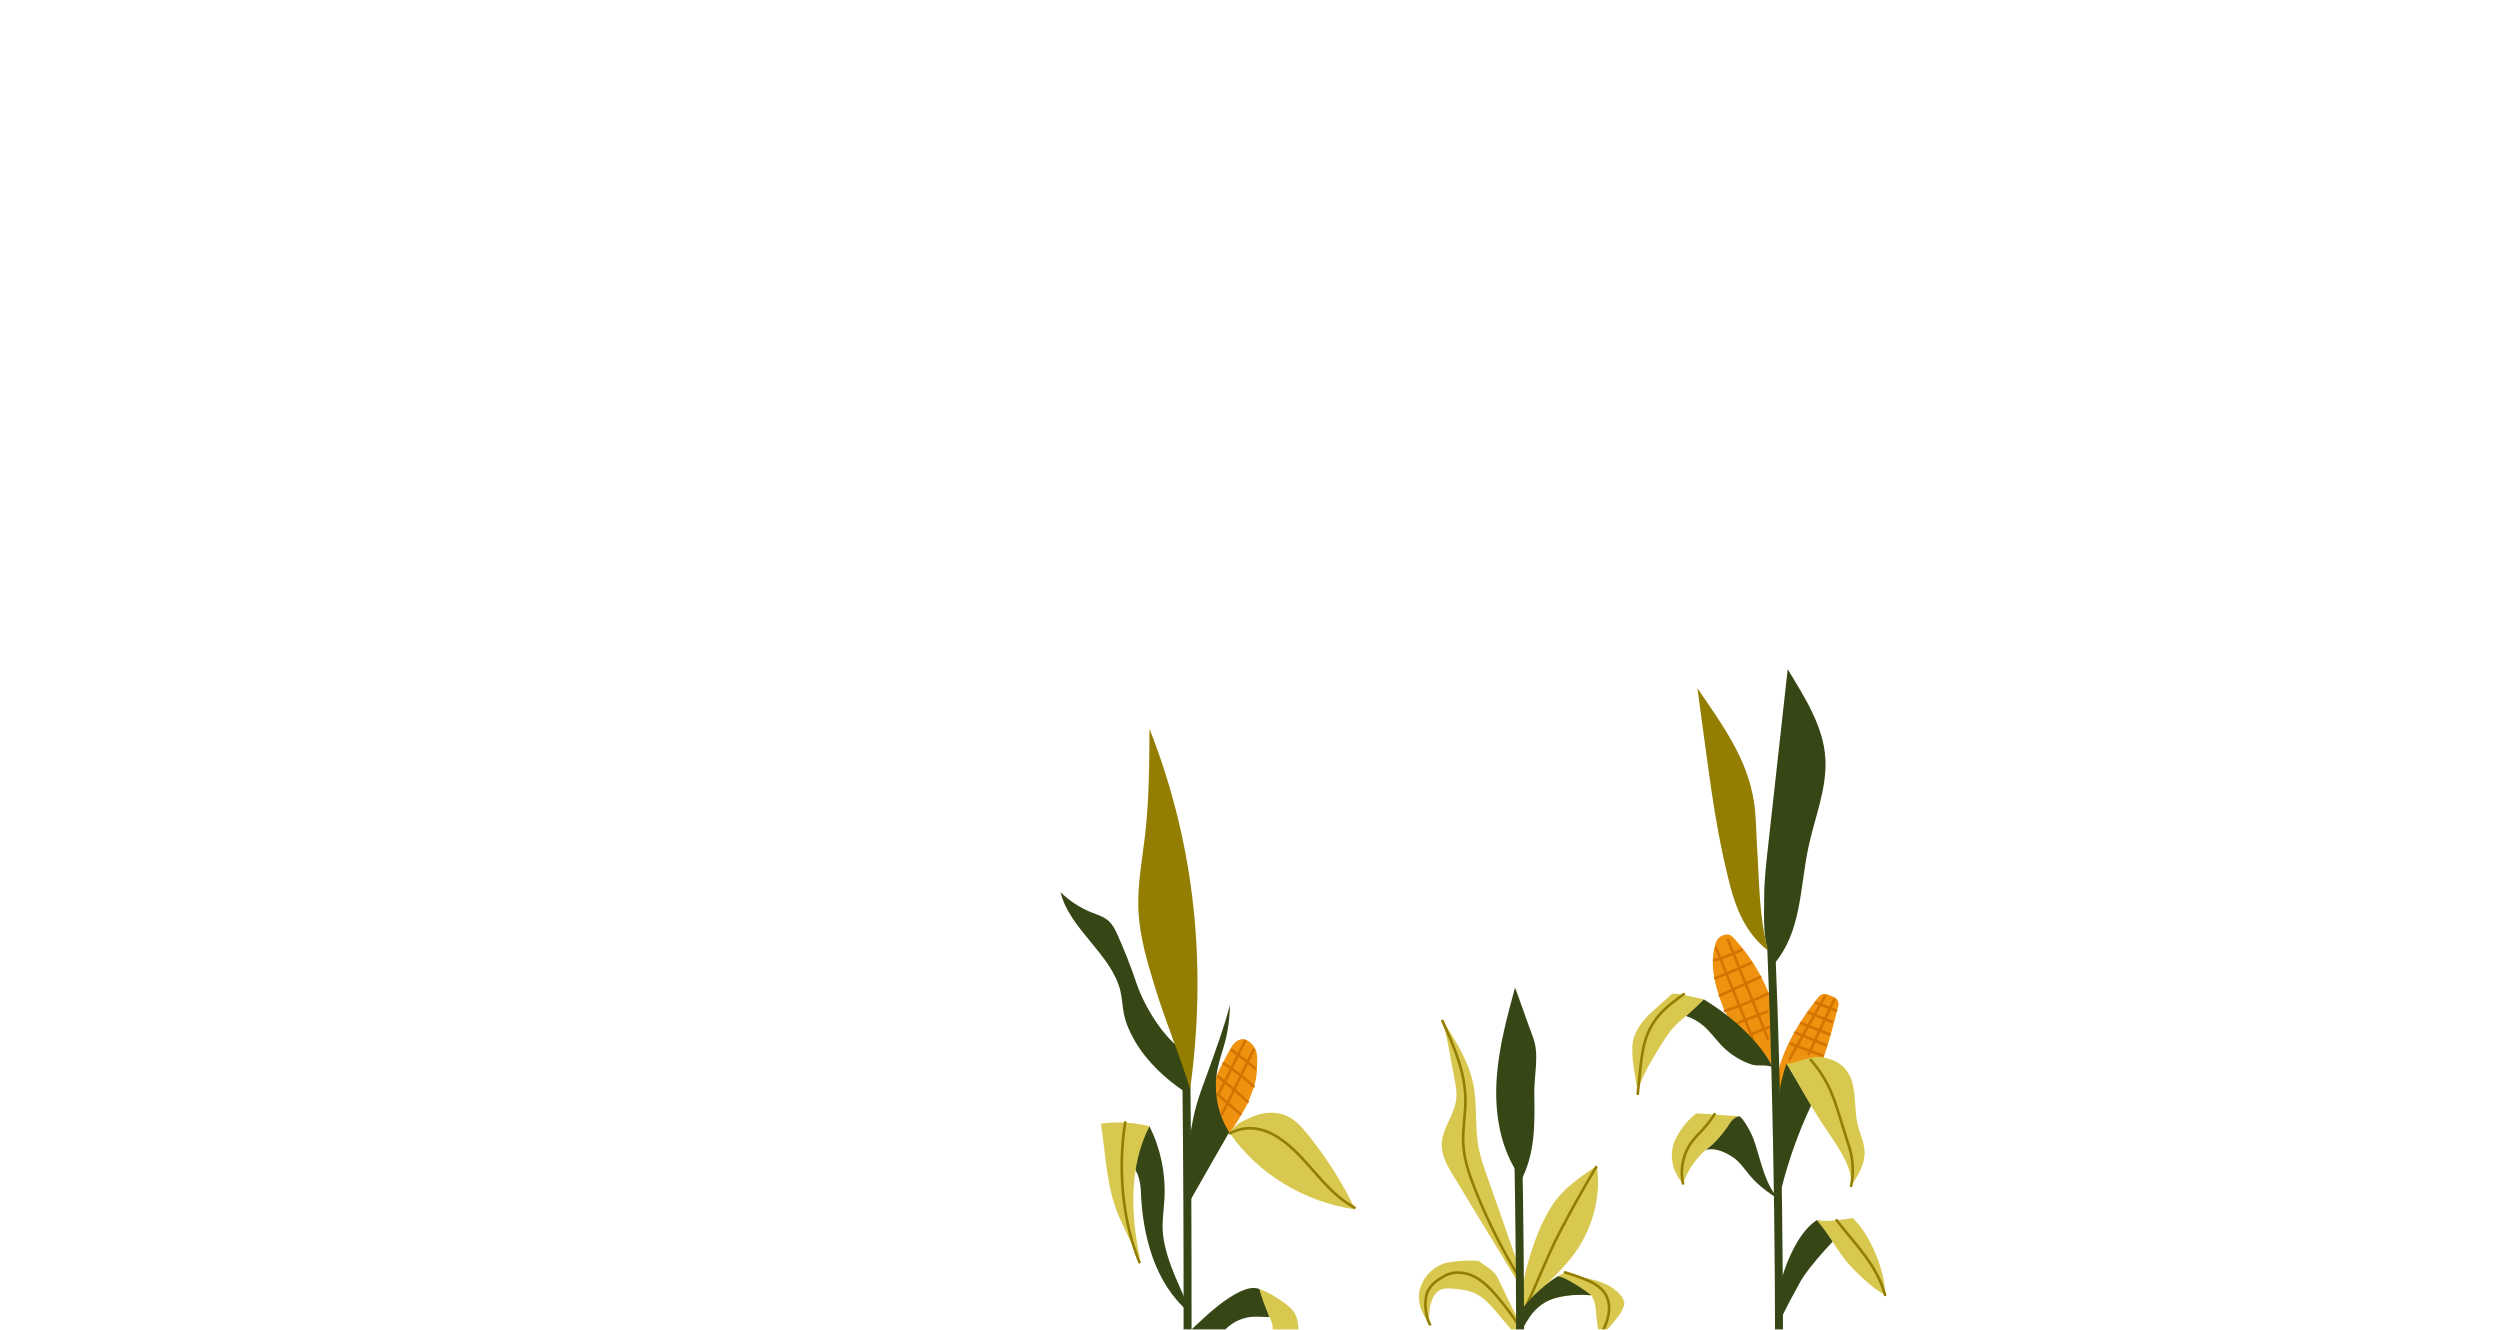<svg width="940" height="500" viewBox="0 0 940 500" fill="none" xmlns="http://www.w3.org/2000/svg">
<g clip-path="url(#clip0_1_491)">
<mask id="mask0_1_491" style="mask-type:luminance" maskUnits="userSpaceOnUse" x="0" y="0" width="940" height="500">
<path d="M940 0H0V500H940V0Z" fill="white"/>
</mask>
<g mask="url(#mask0_1_491)">
<path d="M571.621 494.721C570.947 484.837 576.216 466.365 581.202 457.365C582.256 455.463 583.313 453.556 584.62 451.765C588.548 446.385 594.541 442.292 600.418 438.309C602.192 450.095 598.621 463.091 590.736 473.018C584.783 480.512 576.432 486.686 571.621 494.721Z" fill="#D8C850"/>
<path d="M573.49 491.805C578.007 482.414 581.791 472.223 586.615 462.986C590.886 454.806 595.396 446.751 600.135 438.834" stroke="#937E02" stroke-miterlimit="10" stroke-linecap="round" stroke-linejoin="round"/>
<path d="M569.949 473.053C566.281 462.587 562.612 452.122 558.944 441.656C557.805 438.406 556.662 435.143 555.998 431.763C554.452 423.892 555.558 415.679 553.994 407.811C552.228 398.921 547.195 391.078 542.261 383.474C544.369 390.167 545.338 398.138 546.763 405.008C547.357 407.871 547.893 410.808 547.488 413.704C546.672 419.545 542.139 424.532 542.073 430.429C542.025 434.65 544.287 438.509 546.476 442.118C554.35 455.098 562.225 468.079 570.099 481.059" fill="#D8C850"/>
<path d="M542.355 383.877C546.579 393.245 550.88 402.951 551.009 413.226C551.08 418.904 549.863 424.559 550.181 430.228C550.509 436.086 552.462 441.724 554.622 447.179C558.903 457.989 564.075 468.445 570.068 478.407" stroke="#937E02" stroke-miterlimit="10" stroke-linecap="round" stroke-linejoin="round"/>
<path d="M572.92 491.602C577.024 487.023 581.234 482.358 586.609 479.37C587.62 478.808 588.815 478.298 589.9 478.698C595.492 480.757 601.816 481.002 606.64 484.502C608.423 485.796 610.159 487.411 610.691 489.549C610.951 490.595 610.533 491.021 610.186 492.041C609.839 493.061 609.211 493.959 608.562 494.819C607.69 495.976 606.767 497.094 605.845 498.212C603.708 500.801 603.591 500.943 601.454 503.532C601.454 503.532 600.407 497.696 600.122 493.484C599.968 491.218 599.61 488.861 598.285 487.016C593.309 486.36 587.954 487.007 583.178 488.55C581.957 488.944 580.743 489.416 579.704 490.17C578.749 490.863 577.672 491.7 576.906 492.598C575.356 494.417 573.617 496.182 572.701 498.39" fill="#D8C850"/>
<path d="M585.728 479.881C581.824 482.245 576.363 486.89 572.755 491.614C572.755 491.614 572.56 497.646 572.755 499.055C572.991 498.606 574.997 495.428 575.287 495.012C577.779 491.433 581.278 488.902 585.518 487.879C590.324 486.719 594.576 486.764 598.286 487.016C595.5 484.748 590.906 481.84 587.616 480.399C587.011 480.134 585.802 479.836 585.728 479.881Z" fill="#364715"/>
<path d="M601.413 503.008C602.707 500.46 604.014 497.879 604.644 495.091C605.274 492.303 605.166 489.241 603.743 486.763C601.948 483.636 598.44 481.958 595.073 480.669C592.883 479.83 590.661 479.076 588.413 478.407" stroke="#937E02" stroke-miterlimit="10" stroke-linecap="round" stroke-linejoin="round"/>
<path d="M571.237 503.476C568.385 500.114 565.532 496.751 562.68 493.389C560.514 490.836 558.274 488.222 555.314 486.657C552.506 485.172 549.268 484.751 546.1 484.52C544.472 484.401 542.748 484.346 541.307 485.113C539.652 485.995 538.699 487.798 538.142 489.589C537.301 492.293 537.144 495.207 537.691 497.985C534.739 494.559 532.685 489.365 533.794 484.981C534.903 480.597 538.247 476.841 542.473 475.231C546.306 473.771 556.067 473.82 556.077 474.187C558.556 476.089 561.803 477.648 563.16 480.463C563.923 482.044 568.967 492.718 570.531 495.556C570.531 495.556 570.867 500.223 571.237 503.476Z" fill="#D8C850"/>
<path d="M570.764 497.941C568.386 494.319 565.786 490.843 562.983 487.539C560.5 484.612 557.785 481.764 554.364 480.024C550.943 478.284 546.671 477.813 543.308 479.661C540.784 481.048 538.408 482.609 537.032 485.139C535.308 488.31 535.755 494.94 537.692 497.985" stroke="#937E02" stroke-miterlimit="10" stroke-linecap="round" stroke-linejoin="round"/>
<path d="M570.912 435.349C571.637 476.203 571.771 518.404 571.24 553.6" stroke="#364715" stroke-width="3" stroke-miterlimit="10"/>
<path d="M571.475 444.679C571.333 442.386 570.04 440.354 568.935 438.34C563.419 428.287 561.95 416.412 562.79 404.975C563.63 393.539 566.648 382.389 569.651 371.322C571.737 376.852 574.338 384.534 576.424 390.065C578.891 396.603 576.785 404.127 576.895 411.013C577.086 422.871 577.294 434.145 571.475 444.679Z" fill="#364715"/>
<path d="M445.882 393.005C446.607 433.859 446.741 518.404 446.21 553.601" stroke="#364715" stroke-width="3" stroke-miterlimit="10"/>
<path d="M445.271 395.298C437.463 390.426 430.205 378.266 427.26 369.547C425.231 363.54 422.925 357.627 420.35 351.833C419.447 349.802 418.467 347.724 416.804 346.249C414.996 344.646 412.594 343.939 410.352 343.04C406.038 341.309 402.073 338.713 398.762 335.45C402.08 349.412 418.038 358.807 421.312 372.78C421.947 375.491 422.011 378.305 422.546 381.037C423.265 384.705 424.823 388.164 426.692 391.402C431.024 398.903 438.057 405.572 445.27 410.37" fill="#364715"/>
<path d="M446.533 501.305C450.998 497.004 457.047 491.21 462.282 487.888C465.437 485.886 470.121 483.236 473.567 484.68C474.577 487.526 476.342 492.362 477.351 495.208C475.71 495.146 474.055 495.107 472.397 495.073C468.055 494.982 463.87 496.679 460.829 499.78C456.329 504.37 450.703 509.568 447.864 513.615L446.533 501.305Z" fill="#364715"/>
<path d="M473.567 484.68C477.024 485.898 480.697 488.159 483.595 490.403C484.788 491.326 485.938 492.35 486.719 493.64C488.018 495.787 488.156 498.415 488.259 500.922C488.321 502.427 488.375 503.981 487.831 505.386C487.377 506.557 486.542 507.532 485.793 508.54C483.445 511.696 481.827 515.391 481.1 519.257C478.093 514.131 477.528 507.72 478.315 501.83C478.458 500.761 478.643 499.681 478.513 498.61C478.379 497.504 477.915 496.468 477.457 495.453C475.922 492.047 474.365 487.972 473.567 484.68Z" fill="#D8C850"/>
<path d="M447.485 409.492C443.454 396.302 438.365 384.573 434.335 371.383C431.407 361.801 428.456 352.092 428.031 342.081C427.638 332.811 429.424 323.608 430.501 314.392C432.066 301.006 432.137 287.496 432.206 274.019C449.352 317.46 453.903 363.234 447.485 409.492Z" fill="#937E02"/>
<path d="M462.164 425.72C465.292 422.251 466.112 422.093 470.35 420.129C474.588 418.165 479.678 417.635 483.913 419.606C487.149 421.113 489.59 423.893 491.827 426.675C498.78 435.322 504.753 444.757 509.596 454.741C490.737 452.079 472.883 441.461 462.164 425.72Z" fill="#D8C850"/>
<path d="M462.44 426.122C470.276 422.082 477.498 425.112 482.971 429.328C488.444 433.545 492.69 439.109 497.366 444.196C500.872 448.011 504.786 451.663 509.322 454.068" stroke="#937E02" stroke-miterlimit="10" stroke-linecap="round" stroke-linejoin="round"/>
<path d="M432.205 423.482C436.363 431.804 438.326 441.21 437.846 450.5C437.669 453.933 437.165 457.348 437.131 460.785C437.031 471.161 443.044 482.39 447.128 491.93V493.459C434.228 482.571 429.556 464.651 428.95 447.781C428.848 444.943 428.11 441.074 426.177 438.993C426.857 434.32 428.019 429.665 430.615 425.72C431.126 424.942 431.427 424.27 432.205 423.482Z" fill="#364715"/>
<path d="M428.641 473.271C425.201 456.937 424.378 438.705 432.205 423.482C426.865 422.118 420.49 421.555 413.958 422.515C415.877 434.902 415.98 447.165 421.238 458.544C423.75 463.978 426.329 469.681 428.641 473.271Z" fill="#D8C850"/>
<path d="M423.081 422.035C420.316 439.1 421.913 458.581 428.426 474.595" stroke="#937E02" stroke-miterlimit="10" stroke-linecap="round" stroke-linejoin="round"/>
<path d="M469.281 414.555C471.98 407.68 472.564 406.326 472.7 399.692C472.735 397.973 472.726 396.204 472.091 394.606C471.456 393.008 469.32 390.87 467.605 390.735C466.008 390.609 464.494 391.606 463.539 392.893C462.584 394.18 456.178 405.817 455.076 410.418C455.363 411.627 455.358 412.679 455.645 413.888C455.893 414.933 456.142 415.981 456.506 416.992C456.847 417.938 457.288 418.845 457.749 419.739C458.956 422.078 459.988 424.238 462.162 425.721C463.526 425.11 468.884 415.567 469.281 414.555Z" fill="#EF920F"/>
<path d="M458.066 411.638L468.115 391.458" stroke="#D37300" stroke-miterlimit="10" stroke-linecap="round"/>
<path d="M459.481 419.055L471.341 394.684" stroke="#D37300" stroke-miterlimit="10" stroke-linecap="round"/>
<path d="M463.011 394.798C466.098 396.96 469.069 399.288 471.908 401.768" stroke="#D37300" stroke-miterlimit="10" stroke-linecap="round"/>
<path d="M460.106 399.895C462.694 401.497 465.177 403.268 467.536 405.191C468.837 406.252 470.1 407.358 471.362 408.464" stroke="#D37300" stroke-miterlimit="10" stroke-linecap="round"/>
<path d="M458.217 404.92C458.995 405.565 459.774 406.209 460.552 406.854C463.452 409.256 466.355 411.66 469.075 414.263" stroke="#D37300" stroke-miterlimit="10" stroke-linecap="round"/>
<path d="M457.729 411.45C460.863 414.146 463.23 416.183 466.364 418.879" stroke="#D37300" stroke-miterlimit="10" stroke-linecap="round"/>
<path d="M462.164 425.72C457.814 418.828 456.196 410.263 457.732 402.259C458.409 398.728 459.667 395.338 460.587 391.862C461.793 387.305 462.418 382.594 462.441 377.879C460.238 386.466 457.12 394.719 454.158 403.075C452.684 407.233 451.023 411.332 449.848 415.585C446.771 426.727 445.271 442.224 447.128 452.055" fill="#364715"/>
<path d="M667.103 362.376C662.489 355.555 663.325 345.878 663.335 337.439C663.342 331.345 664.014 325.275 664.685 319.218C667.181 296.69 669.677 274.162 672.173 251.634C678.573 262.203 685.834 273.343 686.368 285.687C686.859 297.053 682.144 307.914 679.863 319.06C676.712 334.453 677.267 350.394 667.103 362.376Z" fill="#364715"/>
<path d="M664.76 357.416C656.58 351.052 652.747 341.963 650.233 331.909C648.646 325.565 647.255 319.173 646.06 312.744C644.156 302.497 642.754 292.164 641.353 281.836C640.311 274.15 639.268 266.465 638.226 258.779C647.56 272.424 657.136 285.394 659.531 301.752C660.345 307.31 660.296 312.954 660.665 318.559C661.578 332.419 661.313 343.962 664.76 357.416Z" fill="#937E02"/>
<path d="M665.995 400.206C665.907 392.847 665.493 384.059 666.276 376.116C666.308 375.795 666.123 375.542 665.934 375.803C662.927 367.353 658.193 359.523 652.108 352.934C651.63 352.417 651.131 351.897 650.504 351.577C650.065 351.353 649.409 351.343 648.714 351.442C646.997 351.685 645.622 352.966 645.09 354.617C643.936 358.201 643.791 362.106 644.29 365.858C644.904 370.475 646.441 374.915 648.08 379.274C649.822 383.905 654.47 386.404 657.909 389.96C660.838 392.989 664.052 396.784 665.995 400.206Z" fill="#EF920F"/>
<path d="M644.483 361.038C648.07 360.308 654.856 357.158 654.856 357.158" stroke="#D37300" stroke-miterlimit="10" stroke-linecap="round"/>
<path d="M644.931 367.749C644.931 367.749 646.805 367.078 647.925 366.595C651.444 365.078 654.962 363.561 658.481 362.044" stroke="#D37300" stroke-miterlimit="10" stroke-linecap="round"/>
<path d="M646.628 374.348L661.872 367.316" stroke="#D37300" stroke-miterlimit="10" stroke-linecap="round"/>
<path d="M648.628 380.097C653.755 378.432 659.877 375.968 664.728 373.617" stroke="#D37300" stroke-miterlimit="10" stroke-linecap="round"/>
<path d="M653.046 384.839C656.523 383.298 664.382 380.385 664.382 380.385" stroke="#D37300" stroke-miterlimit="10" stroke-linecap="round"/>
<path d="M658.304 388.947L665.115 386.138" stroke="#D37300" stroke-miterlimit="10" stroke-linecap="round"/>
<path d="M649.67 353.305L664.729 390.555" stroke="#D37300" stroke-miterlimit="10" stroke-linecap="round"/>
<path d="M645.277 356.555L659.022 390.555" stroke="#D37300" stroke-miterlimit="10" stroke-linecap="round"/>
<path d="M667.7 408.431C668.703 394.462 679.871 379.624 683.823 374.775C684.623 373.793 685.962 373.442 687.14 373.908L689.46 374.825C690.813 375.36 691.561 376.809 691.209 378.22C689.974 383.172 687.137 394.198 685.412 398.212C681.994 398.43 678.815 399.311 675.662 400.649C674.266 401.242 672.853 401.991 672.01 403.252C671.563 403.92 671.305 404.692 671.051 405.455C670.674 406.585 670.298 407.715 669.921 408.846C669.849 409.062 669.762 409.297 669.565 409.411C669.43 409.489 669.265 409.496 669.109 409.485C668.424 409.436 668.089 408.998 667.7 408.431Z" fill="#EF920F"/>
<path d="M686.123 374.722L672.873 398.222" stroke="#D37300" stroke-miterlimit="10" stroke-linecap="round"/>
<path d="M689.65 375.889L680.031 396.305" stroke="#D37300" stroke-width="1.027" stroke-miterlimit="10" stroke-linecap="round"/>
<path d="M682.871 377.04C685.792 378.197 687.367 378.821 690.288 379.978" stroke="#D37300" stroke-width="1.027" stroke-miterlimit="10" stroke-linecap="round"/>
<path d="M680.031 380.719C682.951 381.876 685.823 383.014 688.743 384.171" stroke="#D37300" stroke-width="1.027" stroke-miterlimit="10" stroke-linecap="round"/>
<path d="M677.224 384.677C680.656 386.097 687.865 388.93 687.865 388.93" stroke="#D37300" stroke-width="1.027" stroke-miterlimit="10" stroke-linecap="round"/>
<path d="M675.075 388.264C678.507 389.684 686.579 393.004 686.579 393.004" stroke="#D37300" stroke-width="1.027" stroke-miterlimit="10" stroke-linecap="round"/>
<path d="M673.336 392.422C676.768 393.842 685.302 396.868 685.302 396.868" stroke="#D37300" stroke-width="1.027" stroke-miterlimit="10" stroke-linecap="round"/>
<path d="M669.74 447.268C672.341 436.604 676.335 425.399 681.064 415.494L671.728 399.889C670.103 404.413 669.244 408.81 668.61 413.575" fill="#364715"/>
<path d="M673.081 399.884C676.563 399.144 680.492 397.172 684.042 397.443C687.592 397.714 691.188 399.008 693.589 401.637C698.589 407.11 696.792 415.721 698.506 422.933C699.333 426.411 701.041 429.727 701.104 433.301C701.185 437.892 698.561 442.04 696.033 445.874C696.527 439.187 691.766 432.211 687.993 426.668C683.268 419.726 678.888 412.549 674.874 405.172C674.051 403.659 672.743 401.385 671.728 399.993" fill="#D8C850"/>
<path d="M680.846 398.55C683.835 401.907 686.308 405.723 688.153 409.821C689.614 413.065 690.677 416.471 691.737 419.868C692.991 423.887 694.246 427.906 695.5 431.926C696.798 436.085 696.979 441.621 696.032 445.874" stroke="#937E02" stroke-miterlimit="10" stroke-linecap="round" stroke-linejoin="round"/>
<path d="M633.86 381.993C636.352 382.796 638.678 384.11 640.652 385.829C643.188 388.038 645.104 390.862 647.454 393.267C650.56 396.446 654.432 398.872 658.648 400.279C660.863 401.019 664.663 400.093 666.615 401.374C661.388 391.083 650.491 381.72 640.609 375.755L633.86 381.993Z" fill="#364715"/>
<path d="M640.609 375.756C638.496 377.958 636.271 380.053 633.946 382.03C632.598 383.176 631.214 384.285 629.972 385.543C627.512 388.035 625.663 391.052 623.837 394.04C620.64 399.27 617.405 404.587 615.77 410.495C614.93 404.984 613.537 399.152 613.76 393.582C614.109 384.84 622.421 379.638 628.768 373.618C632.793 373.617 636.652 375.02 640.609 375.756Z" fill="#D8C850"/>
<path d="M615.802 411.222C615.575 413.68 616.41 404.485 617.007 399.764C617.381 396.804 617.798 393.831 618.687 390.983C619.748 387.585 621.509 384.408 623.827 381.707C626.48 378.615 629.808 376.189 633.103 373.793" stroke="#937E02" stroke-miterlimit="10" stroke-linecap="round" stroke-linejoin="round"/>
<path d="M654.017 419.68C650.917 420.386 648.719 426.198 646.174 428.457C644.656 429.804 642.984 430.969 641.447 432.295C637.509 435.692 634.497 440.153 632.819 445.076C631.769 444.117 629.593 440.643 629.056 438.136C628.602 436.018 628.424 433.811 628.849 431.687C629.18 430.035 629.866 428.473 630.682 426.999C632.459 423.787 634.877 420.932 637.751 418.649C643.085 418.822 648.684 419.507 654.017 419.68Z" fill="#D8C850"/>
<path d="M654.017 419.68C655.746 421.097 657.003 423.552 658.073 425.514C658.981 427.179 659.611 428.98 660.178 430.79C662.394 437.867 663.889 445.57 668.921 451.018C664.687 448.273 661.354 445.969 658.072 442.137C656.012 439.731 654.275 436.928 651.643 435.166C646.708 431.862 643.583 431.862 641.312 432.35C644.449 430.315 647.77 426.492 650.332 422.523C651.55 420.638 652.614 420.055 654.017 419.68Z" fill="#364715"/>
<path d="M632.827 444.989C631.582 439.444 632.95 433.37 636.453 428.896C637.567 427.473 638.874 426.216 640.096 424.885C641.799 423.031 643.341 421.029 644.7 418.909" stroke="#937E02" stroke-miterlimit="10" stroke-linecap="round" stroke-linejoin="round"/>
<path d="M683.044 458.786C678.551 461.917 675.836 466.452 673.461 471.386C671.086 476.321 669.599 481.628 668.204 486.924C667.454 489.768 669.422 493.307 669.385 496.247C671.716 491.502 674.394 486.421 676.979 481.81C680.299 475.885 691.449 463.981 696.491 459.43L689.095 459.993L683.044 458.786Z" fill="#364715"/>
<path d="M683.044 458.786C686.927 463.029 689.655 468.182 693.084 472.8C696.513 477.418 704.632 484.946 708.782 486.889C709.056 478.216 703.039 463.845 696.611 458.016C691.843 458.617 687.797 459.488 683.044 458.786Z" fill="#D8C850"/>
<path d="M690.583 458.809C697.748 468.107 705.653 475.575 708.781 486.888" stroke="#937E02" stroke-miterlimit="10" stroke-linecap="round" stroke-linejoin="round"/>
<path d="M665.995 356.555C668.506 415.621 669.49 494.488 668.598 553.601" stroke="#364715" stroke-width="3" stroke-miterlimit="10"/>
</g>
</g>
<defs>
<clipPath id="clip0_1_491">
<rect width="940" height="500" fill="white"/>
</clipPath>
</defs>
</svg>
